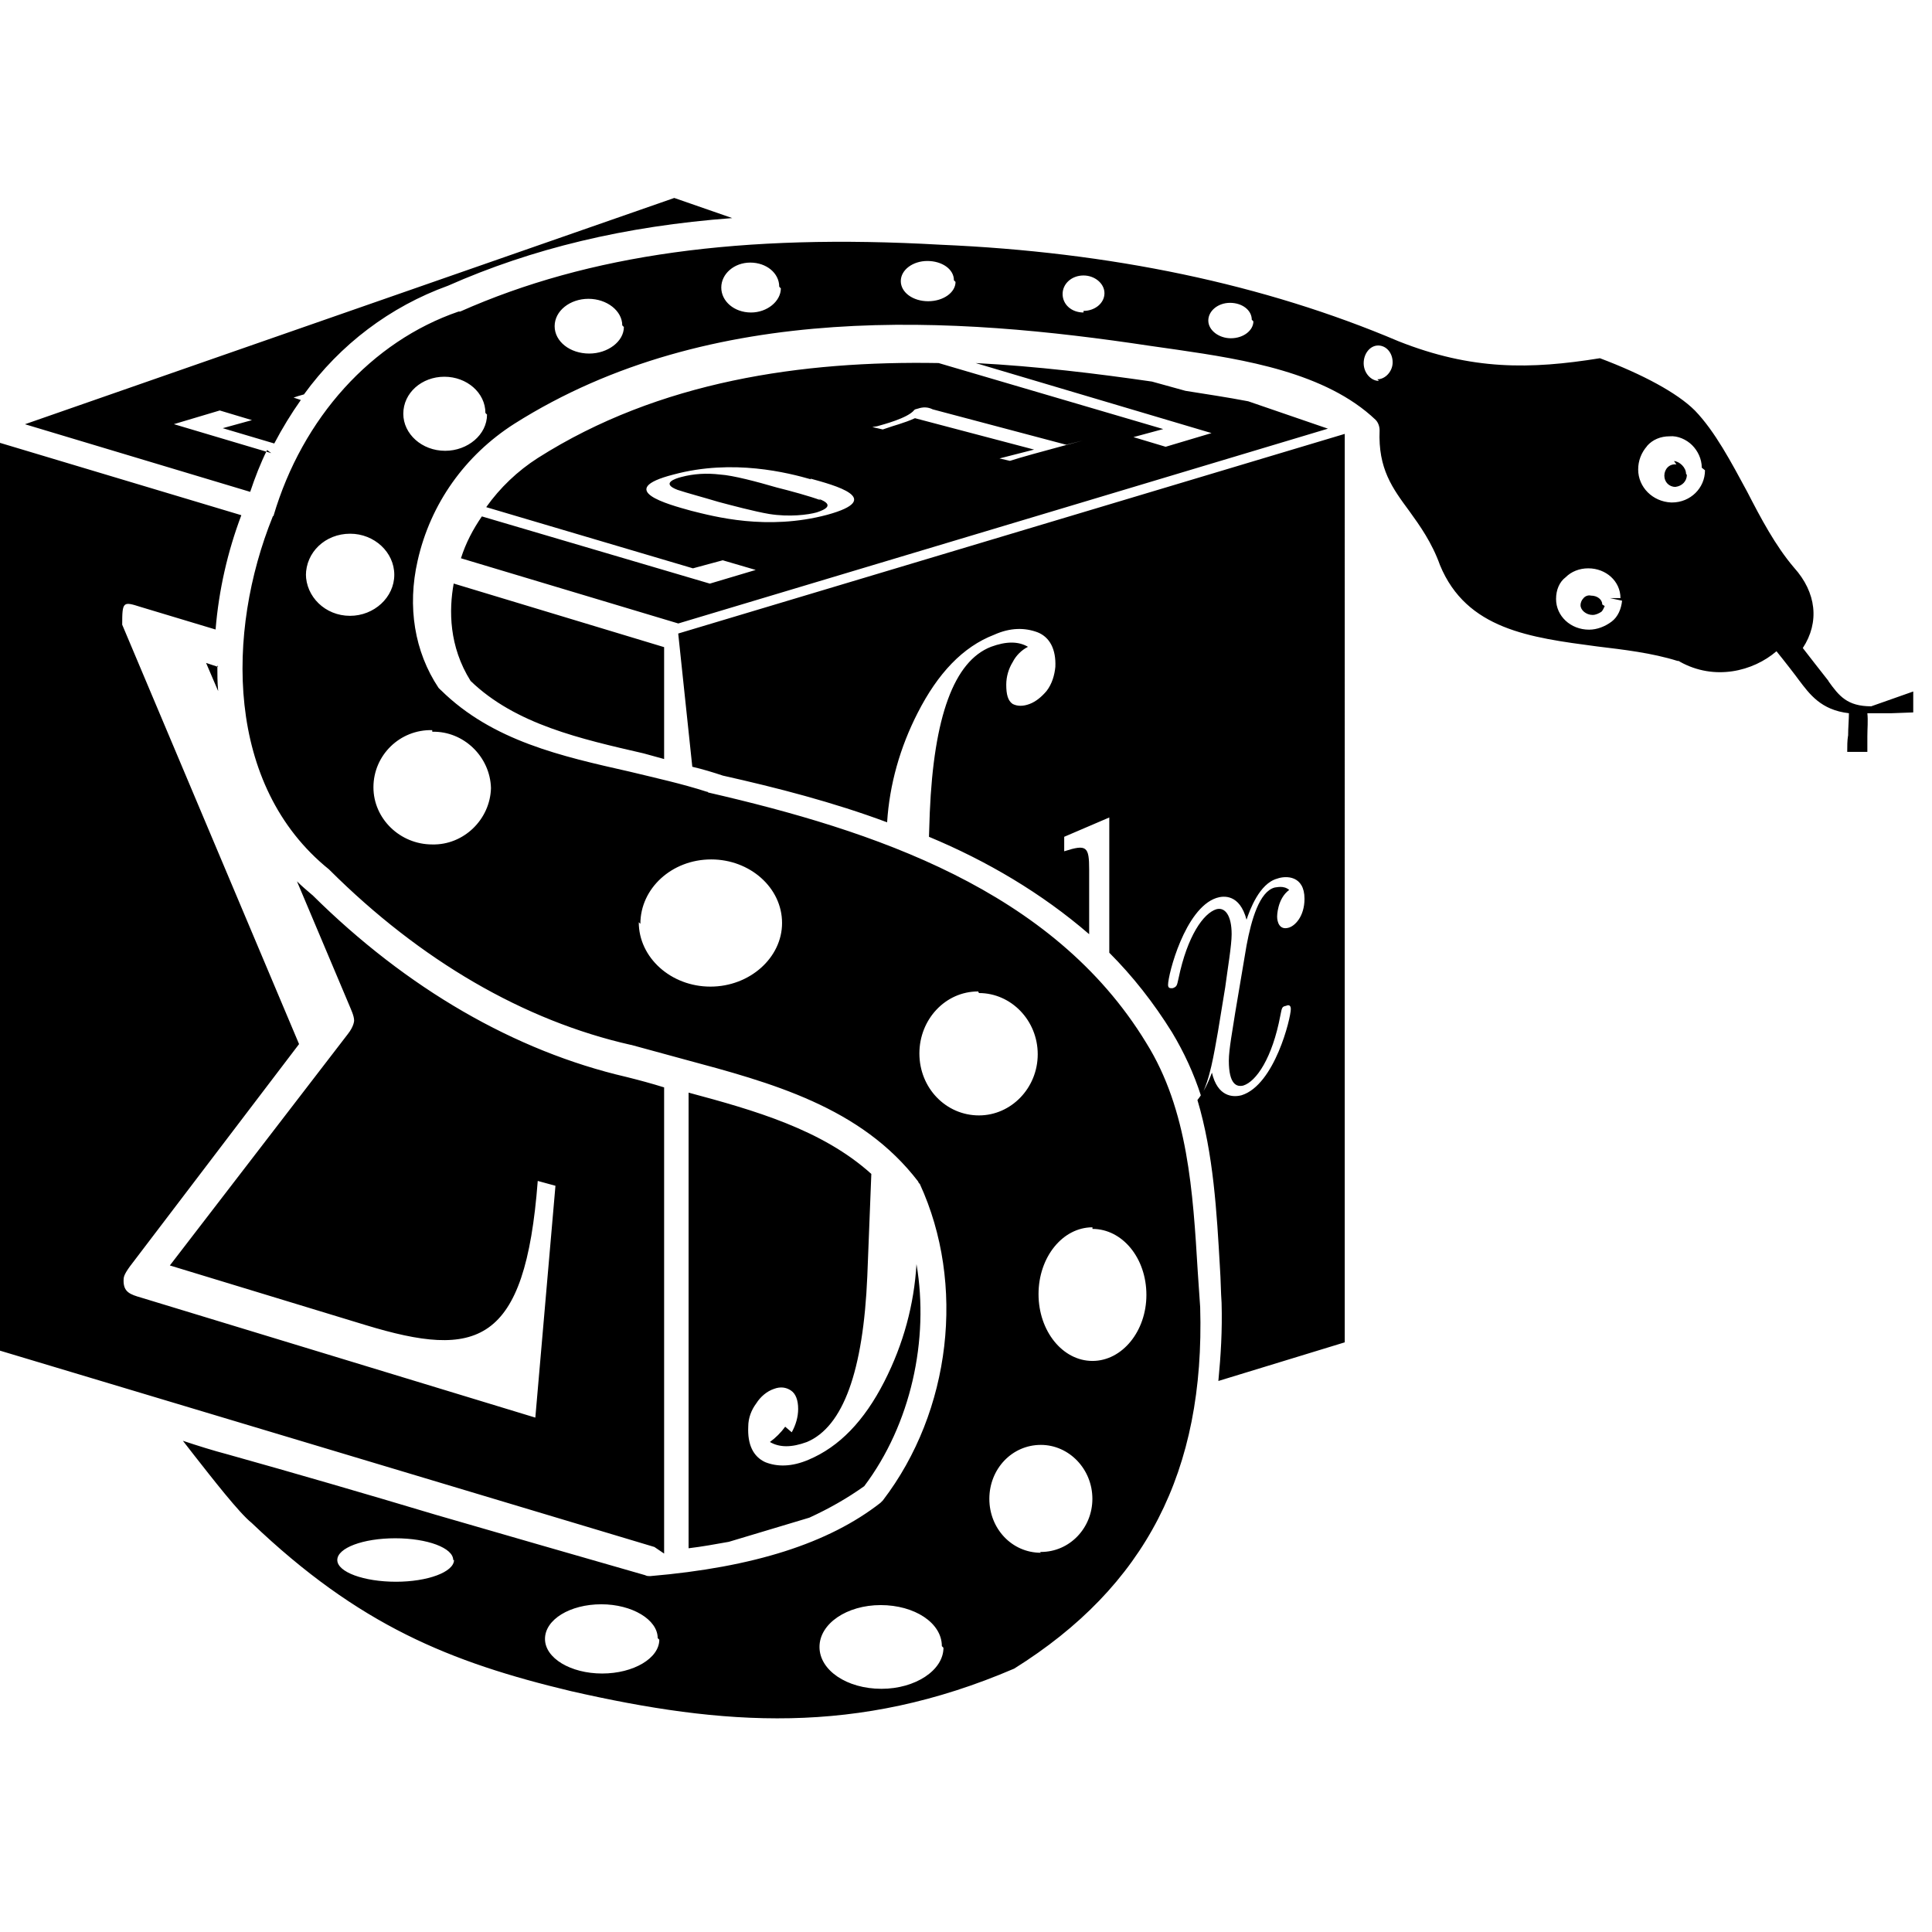 <svg viewBox="0 0 24 24" xmlns="http://www.w3.org/2000/svg"><path d="M9.836 17.793h-.001c.05-.09.08-.19.08-.29 0-.11-.03-.19-.09-.23 -.06-.04-.13-.05-.21-.02h0c-.09.03-.17.1-.22.18v0c-.06.08-.1.18-.1.29 -.01.22.06.37.21.44 .15.06.33.06.54-.03 .38-.16.69-.48.94-.97 .24-.47.37-.96.4-1.46 .16.94-.07 1.99-.65 2.76h-.001c-.21.15-.44.28-.68.39l-1 .3v0c-.17.03-.33.06-.5.08v-5.66c.82.22 1.66.46 2.27 1.01l-.05 1.27c-.05 1.18-.3 1.87-.75 2.06 -.19.07-.34.07-.46 0l0 0c.07-.05.14-.12.19-.19Zm.36-11.578c-.13-.05-.39-.12-.55-.16 -.24-.07-.54-.15-.7-.16v0c-.17-.02-.33-.01-.48.03 -.08.02-.26.08-.05.16 .12.04.31.09.51.15 .15.04.45.12.63.15 .25.04.484.01.59-.02 .09-.03.24-.09.02-.17Zm4.53-1.36c.25.04.52.08.78.13l.99.34 -3 .9 -5.07 1.52 -2.7-.81c.06-.19.15-.36.26-.52l2.832.835 .57-.17 -.41-.12 -.37.1L6.04 6.3l0 0c.17-.24.39-.45.64-.61 1.51-.96 3.292-1.21 4.98-1.18l2.79.82 -.37.1 .4.12 .57-.17 -2.93-.87c.76.04 1.5.13 2.19.23Zm-4.65 1.1c-.28-.08-.97-.26-1.71-.06 -.74.19-.07.37.22.45 .28.07.94.25 1.69.05 .73-.2.08-.37-.21-.45Zm3.74-.5l-.14-.04 -.43.11 -1.66-.44v0c-.06-.03-.12-.03-.18-.01 -.04.01-.04.01-.05.02 -.08.1-.39.18-.46.2l-.06.01 .13.03 .06-.02c.05-.02.21-.06.34-.12l1.48.39 -.43.11 .13.03c.12-.04.45-.13.6-.17 .15-.04.47-.13.62-.16ZM8.6 9.525c.13.03.26.07.38.11 .67.15 1.37.33 2.04.58 .03-.47.16-.93.38-1.36 .25-.49.56-.82.95-.97 .2-.09.38-.09.54-.03 .15.06.23.21.22.43v0c-.01.1-.04.21-.11.3v0c-.06.07-.13.13-.21.16 -.08.03-.15.03-.21 0 -.06-.04-.08-.12-.08-.24v0c0-.1.03-.2.08-.28h0c.04-.08.11-.15.19-.19 -.12-.07-.27-.07-.46 0 -.46.18-.71.87-.76 2.06l-.01.3c.72.3 1.4.7 1.99 1.21v-.8c0-.29-.03-.32-.31-.23v-.18l.56-.24v1.68c.29.29.55.62.78.99 .15.25.27.51.36.79 .11-.2.16-.52.21-.8l.09-.55c.03-.23.08-.52.08-.66 0-.23-.08-.34-.19-.31 -.16.05-.36.33-.47.86 -.02.09-.02.1-.07.12 -.02 0-.06.01-.06-.04 0-.13.21-.95.6-1.08 .09-.03.29-.05.375.27 .04-.12.16-.45.38-.51 .11-.04.34-.04.34.25 0 .22-.12.34-.2.36 -.11.03-.14-.07-.14-.14 0 0 0-.22.15-.33 -.07-.06-.16-.03-.18-.03 -.19.05-.29.4-.35.72l-.14.83c-.03.2-.08.46-.08.6 0 .3.1.33.18.31 .16-.05.36-.34.46-.87 .02-.1.02-.11.07-.12 .02-.01.06-.02.06.04 0 .11-.2.94-.61 1.07 -.11.03-.3.02-.37-.28 -.04.11-.1.24-.18.34 .2.67.24 1.39.28 2.09 .01.14.01.29.02.43v0c.01.34-.01.66-.04.97l1.57-.48V5.39l-8.28 2.48Zm-5.89-1.24l-.15-.05 .15.35v0c-.01-.11-.01-.21-.01-.32Zm5.54 11.014v-5.79l0-.001c-.16-.05-.31-.09-.47-.13 -1.38-.32-2.726-1.096-3.9-2.26l-.001 0c-.07-.06-.13-.11-.19-.17l.65 1.54c.02.05.06.13.06.19 0 0 0 .07-.08.17L2.11 15.72l2.43.74c1.38.42 1.984.26 2.14-1.79l.22.06 -.25 2.88 -4.895-1.49c-.14-.04-.22-.07-.22-.21 0-.04 0-.07.08-.18l2.1-2.76 -2.197-5.21c0-.29.01-.29.23-.22l.93.28c.04-.49.15-.97.32-1.42l-3.069-.92v11.277l8.2 2.46Zm0-9.87v-1.39l-2.614-.79c-.06.33-.06.78.21 1.21 .56.54 1.37.72 2.15.9Zm-4.88-3.8l-1.21-.36 .57-.17 .4.12 -.363.1 .64.19c.1-.19.21-.37.33-.54l-.09-.03 .06-.02 .07-.02 -.001 0c.45-.62 1.07-1.09 1.79-1.35 1.04-.46 2.19-.74 3.53-.84l-.72-.25L.31 5.27l2.798.84v0c.06-.18.13-.36.21-.52Zm17.455.14l0 0c-.09-.01-.15.06-.15.14 -.01 0 0 0 0 0v0c0 .08.06.14.14.14l0-.001c.08-.01.14-.07.14-.15 -.01-.01-.01-.01-.01-.01v0c0-.04-.02-.08-.05-.11v0c-.03-.03-.07-.05-.1-.05Zm-.89 1.76h-.001c-.01.02-.02.05-.04.07v0c-.03.02-.07.04-.11.04 -.08 0-.15-.06-.15-.12 0-.04.02-.07.03-.08v0c.02-.03.06-.05.1-.04 .08 0 .14.05.14.11Zm3.31 1.245c-.3 0-.4-.13-.53-.31V8.46c-.11-.14-.22-.28-.32-.41 .21-.32.17-.69-.11-1 -.23-.27-.41-.61-.58-.94 -.2-.37-.4-.75-.65-1.01 -.22-.22-.65-.45-1.18-.65 -.87.14-1.59.15-2.5-.21 -1.67-.71-3.58-1.11-5.693-1.2 -2.47-.14-4.366.12-5.965.83l-.02 0c-1.08.37-1.94 1.32-2.3 2.54V6.41c-.01 0-.01.01-.01.01 -.577 1.43-.59 3.34.7 4.38h0s0 0 .01.01c1.125 1.12 2.41 1.87 3.74 2.17v-.001c.22.06.44.12.66.18 1.08.29 2.2.59 2.91 1.52 0 .01.01.02.02.03 .57 1.24.39 2.82-.46 3.93h0c-.01.01-.02.02-.03.03 -.64.5-1.57.8-2.86.91 -.02 0-.04 0-.06-.01l-.001-.001c-.87-.25-1.74-.5-2.6-.75 -.867-.26-1.762-.52-2.584-.75h0c-.19-.05-.38-.11-.56-.17l.14.18c.22.28.56.718.714.84l0 0c1.33 1.27 2.46 1.73 3.967 2.09 1.89.43 3.55.56 5.506-.28 1.63-1.02 2.37-2.45 2.31-4.49 -.01-.15-.02-.3-.03-.44 -.06-.99-.12-2.01-.64-2.843 -1.16-1.907-3.4-2.64-5.44-3.11v0c-.01-.01-.01-.01-.02-.01 -.31-.1-.63-.17-.96-.25 -.84-.19-1.7-.38-2.34-1.01h-.001c-.01-.01-.02-.02-.03-.03 -.3-.45-.39-1.01-.26-1.58v0c.16-.71.59-1.31 1.2-1.7 2.45-1.55 5.5-1.33 7.89-.97l.35.05c.82.12 1.84.28 2.46.87v0c.03.03.05.08.05.13 -.02.48.16.72.37 1.005 .13.18.28.39.38.67 .33.8 1.12.9 1.95 1.01 .33.04.68.08 1 .18V8.21c.01 0 .02 0 .03.01 .43.24.91.12 1.2-.13 .09.11.26.33.28.36 .13.17.27.37.62.41 0 .08-.01.18-.01.28h-.001c-.01.06-.01.13-.01.2h.25c0-.06 0-.13 0-.19 0-.1.01-.2 0-.29h.3l.27-.01v-.26ZM5.64 19.379c-.001.15-.33.27-.72.27 -.4 0-.73-.12-.73-.27 0-.15.32-.27.72-.27 .4 0 .72.12.72.27Zm2.55.99c0 .23-.32.42-.71.42 -.39 0-.71-.19-.71-.43s.31-.43.7-.43c.38 0 .7.19.7.42Zm3.53.1c0 .28-.35.51-.77.51 -.43 0-.77-.23-.77-.52 0-.29.34-.52.76-.52s.76.22.76.51Zm1.21-1.18c-.36 0-.64-.3-.64-.67 0-.37.28-.67.64-.67 .35 0 .64.3.64.67v0c0 .36-.28.66-.64.66 -.01 0-.01 0-.01 0Zm.641-4.023c.37 0 .67.36.67.82 0 .45-.3.82-.67.82 -.37 0-.67-.37-.67-.83 0-.46.3-.83.67-.83Zm-1.41-2.93c.4 0 .73.34.73.76s-.33.76-.73.76c-.41 0-.74-.34-.74-.77 0-.42.32-.77.73-.77Zm-4.206-.86c0-.44.39-.8.88-.8 .48 0 .88.35.88.79 0 .43-.4.79-.89.79s-.89-.36-.89-.8ZM3.8 7.15c0-.29.24-.52.55-.52 .3 0 .548.23.548.51s-.25.51-.55.51c-.31 0-.548-.24-.548-.52Zm1.57 1.94l-.001 0c.39-.01.72.31.73.7v0c-.01.39-.34.71-.73.7v0c-.4 0-.73-.32-.73-.71v0c0-.4.33-.72.73-.71Zm.68-3.94c0 .25-.24.45-.52.45 -.29 0-.52-.21-.52-.46 0-.26.23-.46.51-.46s.51.2.51.45Zm1.7-1.088c0 .18-.2.33-.43.33 -.24 0-.43-.15-.43-.34 0-.19.19-.34.42-.34 .23 0 .42.15.42.33Zm1.95-.48c0 .16-.17.3-.37.3 -.21 0-.37-.14-.37-.31 0-.17.16-.31.36-.31 .2 0 .36.13.36.3Zm2.17-.08c0 .13-.15.24-.34.24 -.19 0-.34-.11-.34-.25s.15-.25.33-.25c.18 0 .33.1.33.24Zm1.59.38c-.15 0-.26-.1-.26-.23 0-.125.11-.23.26-.23 .14 0 .26.1.26.22 0 .125-.12.22-.26.22Zm2.11.11c0 .11-.12.21-.28.21 -.15 0-.28-.1-.28-.22s.12-.22.27-.22c.15 0 .27.09.27.21Zm1.56.74c-.1 0-.19-.1-.19-.22s.08-.22.18-.22c.1 0 .18.09.18.21 0 .11-.09.21-.19.21Zm3.02 2.73v0c-.01.1-.05.2-.13.26v0c-.08.06-.18.1-.28.1 -.23 0-.41-.17-.41-.38V7.44c0-.11.04-.21.12-.27V7.17c.07-.07.17-.11.28-.11 .22 0 .4.16.4.37H20Zm1.03-1.62v0c0 .22-.18.4-.41.4 -.01 0-.01 0-.01 0v0c-.23-.01-.41-.19-.41-.41 0-.11.04-.21.11-.29V5.54c.07-.08.17-.12.28-.12v0c.1-.01.21.04.28.11v0c.07.07.12.17.12.28Z"/></svg>